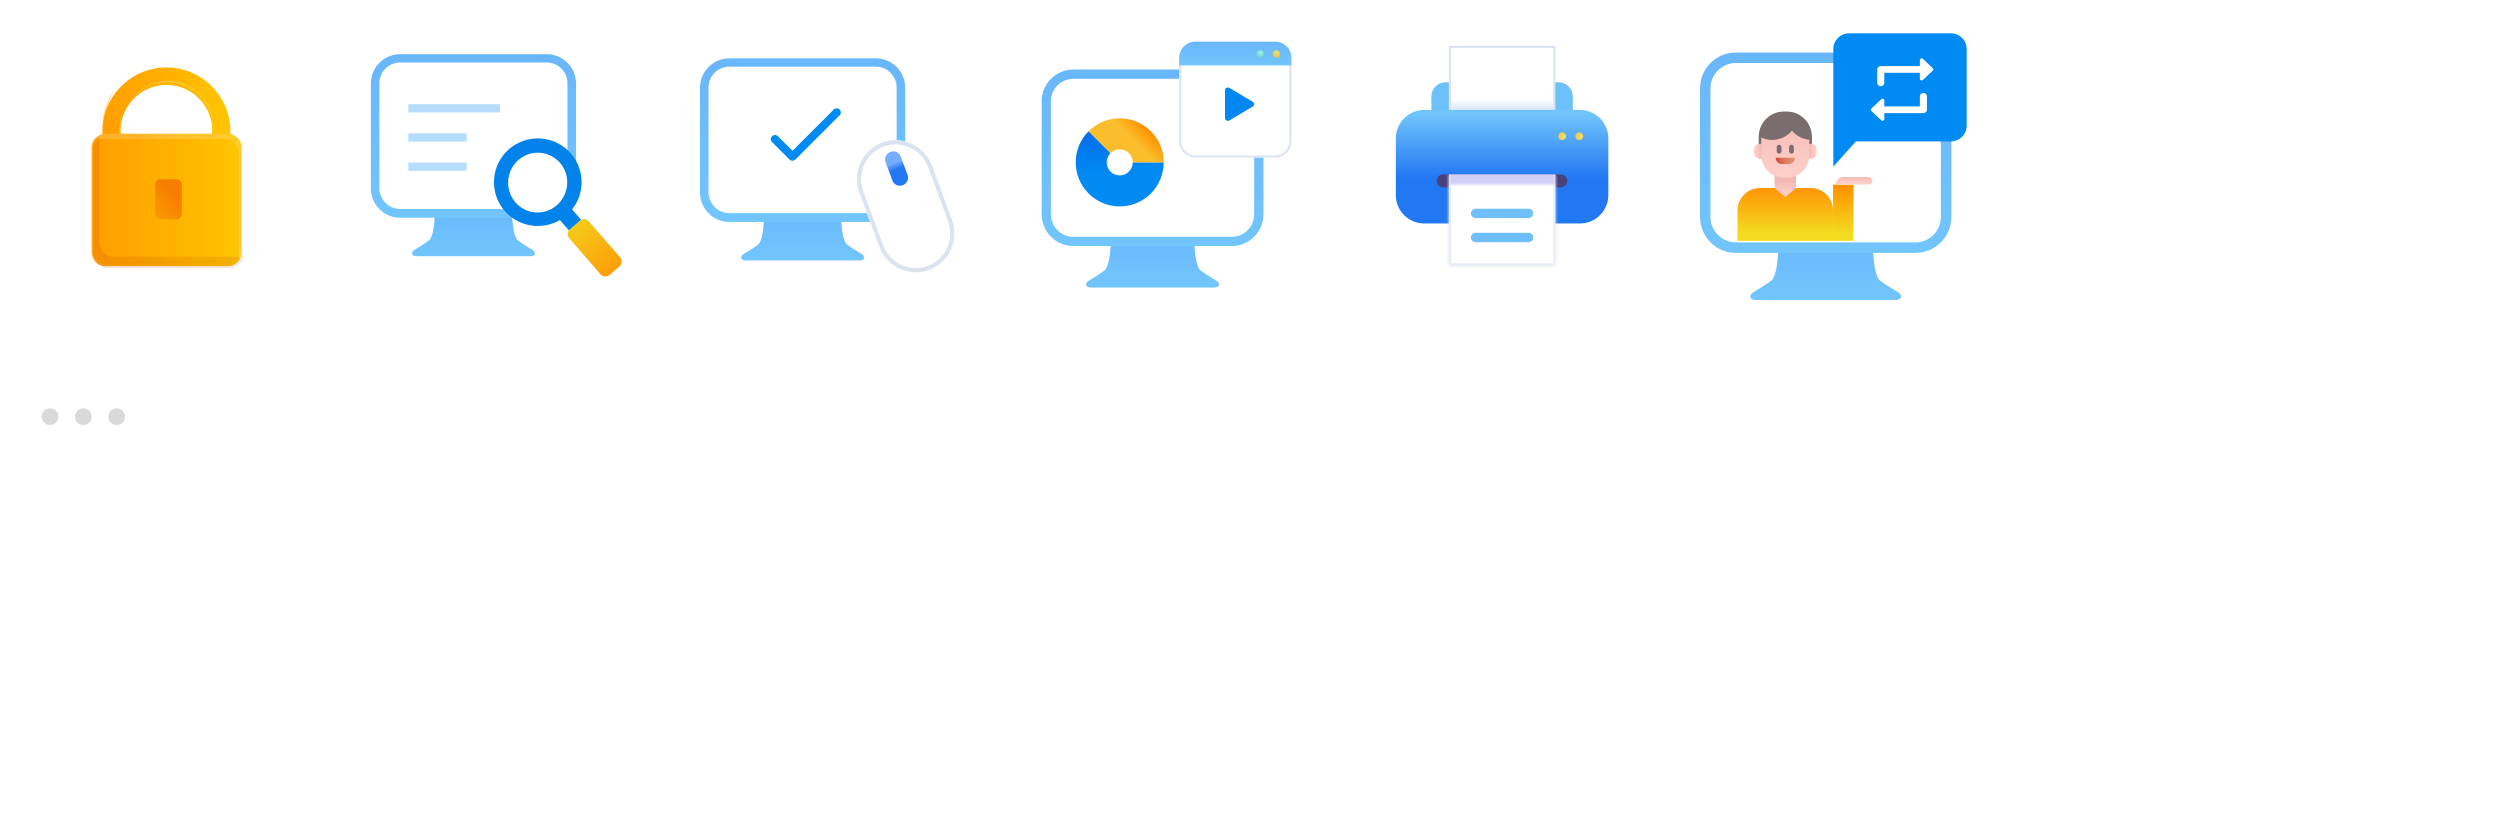 <svg width="600" height="200" viewBox="0 0 600 200" fill="none" xmlns="http://www.w3.org/2000/svg">
<path d="M55.087 48.052H24.602V30.424C24.919 26.54 26.673 22.918 29.517 20.277C32.359 17.637 36.083 16.171 39.948 16.171C43.813 16.171 47.537 17.637 50.38 20.277C53.223 22.918 54.978 26.54 55.295 30.424L55.087 48.052ZM28.971 43.54H50.925V30.424C50.66 27.674 49.388 25.123 47.359 23.266C45.33 21.41 42.688 20.381 39.948 20.381C37.209 20.381 34.567 21.41 32.538 23.266C30.509 25.123 29.237 27.674 28.971 30.424V43.54Z" fill="url(#paint0_linear_665_5937)"/>
<g opacity="0.3">
<path d="M51.133 43.54V30.109C50.964 27.688 50.013 25.389 48.426 23.564C46.84 21.738 44.705 20.486 42.347 19.999C39.989 19.511 37.538 19.815 35.367 20.864C33.196 21.913 31.425 23.649 30.324 25.807C31.254 23.836 32.733 22.181 34.581 21.044C36.429 19.907 38.565 19.338 40.729 19.407C42.14 19.405 43.537 19.693 44.834 20.253C46.132 20.812 47.303 21.633 48.276 22.663C49.249 23.694 50.005 24.913 50.496 26.247C50.987 27.582 51.204 29.003 51.133 30.424V43.54Z" fill="#FFEE8B"/>
<path d="M24.81 47.632V30.109C24.791 28.014 25.216 25.939 26.058 24.023C25.1 26.019 24.602 28.207 24.602 30.424V48.051H55.087L24.81 47.632Z" fill="#FFEE8B"/>
</g>
<g style="mix-blend-mode:multiply" opacity="0.4">
<path d="M51.654 42.49V29.374C51.66 26.98 50.893 24.649 49.469 22.734C48.044 20.819 46.04 19.423 43.759 18.759C41.478 18.095 39.044 18.199 36.827 19.054C34.609 19.909 32.728 21.469 31.469 23.499C32.885 21.713 34.817 20.416 36.998 19.787C39.178 19.158 41.498 19.23 43.637 19.991C45.775 20.752 47.626 22.165 48.932 24.035C50.238 25.904 50.934 28.137 50.925 30.424V42.49H51.654Z" fill="url(#paint1_linear_665_5937)"/>
<path d="M25.434 46.897V29.375C25.413 26.402 26.244 23.488 27.827 20.98C25.75 23.684 24.616 27.004 24.602 30.424V48.051H55.087V46.897H25.434Z" fill="url(#paint2_linear_665_5937)"/>
</g>
<g opacity="0.2">
<path d="M40 15C36.943 15 33.954 15.918 31.415 17.637C28.877 19.356 26.903 21.799 25.746 24.653C27.156 21.325 29.682 18.603 32.881 16.963C36.08 15.323 39.749 14.87 43.246 15.683C46.743 16.496 49.846 18.523 52.01 21.41C54.175 24.296 55.264 27.859 55.087 31.473V48.051V30.424C55.087 26.369 53.505 22.478 50.681 19.591C47.858 16.704 44.021 15.055 40 15V15Z" fill="#F9FFA2"/>
<path d="M29.804 26.332C28.959 27.91 28.529 29.68 28.556 31.473V44.694H50.406V43.54H28.972V30.424C28.975 29.018 29.258 27.626 29.804 26.332Z" fill="#F9FFA2"/>
</g>
<path d="M54.67 32.102H25.329C23.491 32.102 22 33.606 22 35.46V60.537C22 62.392 23.491 63.895 25.329 63.895H54.67C56.509 63.895 58 62.392 58 60.537V35.46C58 33.606 56.509 32.102 54.67 32.102Z" fill="url(#paint3_linear_665_5937)"/>
<path opacity="0.1" d="M56.023 61.587H26.682C25.901 61.441 25.194 61.027 24.681 60.414C24.169 59.802 23.883 59.03 23.872 58.229V33.047C23.416 33.36 23.043 33.783 22.789 34.278C22.535 34.772 22.406 35.323 22.416 35.88V60.852C22.402 61.302 22.478 61.75 22.639 62.169C22.8 62.589 23.043 62.971 23.353 63.294C23.664 63.617 24.036 63.874 24.447 64.049C24.857 64.225 25.299 64.315 25.745 64.314H55.086C55.918 64.318 56.721 64.008 57.337 63.445C57.953 62.882 58.338 62.107 58.416 61.272C58.062 61.494 57.666 61.636 57.253 61.691C56.84 61.745 56.421 61.709 56.023 61.587Z" fill="#8B0000"/>
<path opacity="0.2" d="M55.085 32.102H25.328C24.829 32.109 24.339 32.226 23.89 32.443C23.44 32.661 23.044 32.974 22.727 33.362C23.34 33.197 23.986 33.197 24.599 33.362H53.94C54.824 33.362 55.67 33.715 56.295 34.345C56.919 34.975 57.27 35.829 57.27 36.719V61.796C57.275 62.184 57.205 62.569 57.062 62.929C56.919 63.29 56.707 63.618 56.438 63.895C56.907 63.587 57.295 63.168 57.567 62.674C57.839 62.18 57.987 61.627 57.998 61.062V35.565C58.008 34.731 57.718 33.921 57.183 33.285C56.648 32.649 55.903 32.229 55.085 32.102V32.102Z" fill="#FFF4E0"/>
<path opacity="0.3" d="M55.086 63.58H25.537C24.662 63.554 23.83 63.191 23.211 62.568C22.593 61.943 22.233 61.105 22.207 60.222V35.145C22.161 34.408 22.343 33.675 22.727 33.047C22.224 33.666 21.965 34.45 21.999 35.25V60.222C21.985 60.672 22.061 61.12 22.222 61.54C22.383 61.959 22.626 62.342 22.937 62.665C23.247 62.988 23.619 63.245 24.03 63.42C24.441 63.595 24.883 63.685 25.329 63.685H55.086C55.671 63.67 56.244 63.509 56.752 63.216C57.261 62.923 57.689 62.507 57.999 62.006C57.684 62.495 57.252 62.895 56.743 63.17C56.233 63.445 55.663 63.586 55.086 63.58V63.58Z" fill="#FFE1A2"/>
<path d="M42.29 43H38.544C37.797 43 37.191 43.611 37.191 44.364V51.289C37.191 52.042 37.797 52.653 38.544 52.653H42.29C43.037 52.653 43.642 52.042 43.642 51.289V44.364C43.642 43.611 43.037 43 42.29 43Z" fill="url(#paint4_linear_665_5937)"/>
<path d="M128.193 60.309C127.964 59.964 125.967 58.986 124.302 57.703C122.637 56.416 122.85 48.346 122.768 48.252C122.227 47.627 117.306 48.083 115.239 48.301C114.931 48.268 114.476 48.231 113.935 48.19V48.149C113.828 48.157 113.726 48.161 113.623 48.17C113.521 48.161 113.422 48.157 113.312 48.149V48.19C112.77 48.227 112.315 48.268 112.007 48.301C109.945 48.083 105.024 47.631 104.478 48.252C104.396 48.346 104.614 56.412 102.945 57.703C101.276 58.986 99.283 59.964 99.053 60.309C98.36 61.349 99.75 61.489 99.75 61.489H127.496C127.496 61.489 128.886 61.349 128.193 60.309Z" fill="url(#paint5_linear_665_5937)"/>
<path d="M96.033 13H131.214C135.097 13 138.251 16.161 138.251 20.054V45.209C138.251 49.102 135.097 52.264 131.214 52.264H96.033C92.149 52.264 89 49.102 89 45.213V20.05C89 16.157 92.153 13 96.033 13Z" fill="url(#paint6_linear_665_5937)"/>
<path d="M131.21 50.149H96.034C93.286 50.149 91.047 47.908 91.047 45.15V19.999C91.047 17.241 93.282 15 96.034 15H131.21C133.958 15 136.193 17.241 136.193 19.999V45.154C136.193 47.908 133.958 50.153 131.21 50.153V50.149Z" fill="white"/>
<path d="M120 25H98V27H120V25Z" fill="#6EBFFB" fill-opacity="0.5"/>
<path d="M112 32H98V34H112V32Z" fill="#6EBFFB" fill-opacity="0.5"/>
<path d="M112 39H98V41H112V39Z" fill="#6EBFFB" fill-opacity="0.5"/>
<path d="M136.456 49.284L133.523 51.827L137.053 55.894L139.985 53.351L136.456 49.284Z" fill="#0183EB"/>
<path d="M139.149 52.957L136.779 55.013C136.137 55.569 136.068 56.54 136.625 57.182L144.132 65.833C144.689 66.474 145.66 66.543 146.301 65.987L148.672 63.93C149.313 63.374 149.382 62.403 148.826 61.762L141.318 53.111C140.762 52.469 139.791 52.4 139.149 52.957Z" fill="url(#paint7_linear_665_5937)"/>
<path d="M122.174 35.786C120.604 37.149 119.473 38.946 118.924 40.951C118.375 42.957 118.433 45.08 119.091 47.052C119.749 49.024 120.977 50.757 122.62 52.031C124.263 53.306 126.247 54.064 128.321 54.212C130.396 54.358 132.467 53.887 134.273 52.857C136.079 51.828 137.54 50.285 138.469 48.425C139.399 46.566 139.756 44.472 139.496 42.41C139.235 40.347 138.369 38.408 137.006 36.837C135.178 34.733 132.589 33.44 129.808 33.242C127.027 33.045 124.281 33.96 122.174 35.786ZM133.7 49.063C132.644 49.98 131.339 50.563 129.952 50.738C128.564 50.913 127.156 50.673 125.905 50.048C124.654 49.423 123.616 48.441 122.923 47.227C122.23 46.012 121.913 44.619 122.012 43.224C122.111 41.829 122.621 40.495 123.478 39.39C124.336 38.285 125.502 37.46 126.828 37.017C128.155 36.575 129.583 36.536 130.932 36.905C132.281 37.275 133.491 38.036 134.407 39.092C135.016 39.793 135.48 40.608 135.774 41.488C136.067 42.369 136.184 43.299 136.118 44.225C136.052 45.151 135.804 46.055 135.389 46.885C134.973 47.715 134.398 48.455 133.696 49.063L133.7 49.063Z" fill="#0183EB"/>
<circle cx="129" cy="44" r="7" fill="white"/>
<path d="M207.193 61.309C206.964 60.964 204.967 59.986 203.302 58.703C201.637 57.416 201.85 49.346 201.768 49.252C201.227 48.627 196.306 49.083 194.239 49.301C193.931 49.268 193.476 49.231 192.935 49.19V49.149C192.828 49.157 192.726 49.161 192.623 49.17C192.521 49.161 192.422 49.157 192.312 49.149V49.19C191.77 49.227 191.315 49.268 191.007 49.301C188.945 49.083 184.024 48.631 183.478 49.252C183.396 49.346 183.614 57.412 181.945 58.703C180.276 59.986 178.283 60.964 178.053 61.309C177.36 62.349 178.75 62.489 178.75 62.489H206.496C206.496 62.489 207.886 62.349 207.193 61.309Z" fill="url(#paint8_linear_665_5937)"/>
<path d="M175.033 14H210.214C214.097 14 217.251 17.161 217.251 21.054V46.209C217.251 50.102 214.097 53.264 210.214 53.264H175.033C171.149 53.264 168 50.102 168 46.213V21.05C168 17.157 171.154 14 175.033 14Z" fill="url(#paint9_linear_665_5937)"/>
<path d="M210.21 51.149H175.033C172.286 51.149 170.047 48.908 170.047 46.15V20.999C170.047 18.241 172.282 16 175.033 16H210.21C212.958 16 215.193 18.241 215.193 20.999V46.154C215.193 48.908 212.958 51.153 210.21 51.153V51.149Z" fill="white"/>
<g filter="url(#filter0_d_665_5937)">
<path d="M223.732 37.865C221.926 32.969 216.554 30.442 211.731 32.22C206.909 33.999 204.464 39.409 206.269 44.305L211.001 57.136C212.807 62.032 218.179 64.559 223.002 62.78C227.824 61.002 230.269 55.591 228.464 50.696L223.732 37.865Z" fill="white"/>
<path d="M211.904 32.69C216.461 31.009 221.55 33.394 223.263 38.038L227.995 50.869C229.707 55.512 227.385 60.631 222.829 62.311C218.272 63.992 213.183 61.606 211.47 56.963L206.738 44.132C205.026 39.489 207.348 34.37 211.904 32.69Z" stroke="#DBE2F0"/>
</g>
<path d="M216.172 37.548C215.813 36.572 214.706 36.082 213.702 36.452C212.697 36.823 212.174 37.914 212.534 38.889L214.183 43.36C214.543 44.336 215.649 44.827 216.654 44.456C217.658 44.086 218.181 42.994 217.821 42.019L216.172 37.548Z" fill="url(#paint10_linear_665_5937)"/>
<path d="M190.193 36.193L186.693 32.693C186.303 32.303 185.682 32.303 185.292 32.693C184.903 33.083 184.903 33.703 185.292 34.093L189.483 38.282C189.873 38.672 190.502 38.672 190.892 38.282L201.492 27.692C201.882 27.302 201.882 26.683 201.492 26.293C201.102 25.902 200.482 25.902 200.092 26.293L190.193 36.193Z" fill="#008AF3"/>
<path d="M292.361 67.728C292.113 67.356 289.955 66.3 288.155 64.917C286.356 63.529 286.586 54.824 286.497 54.722C285.912 54.048 280.594 54.54 278.36 54.775C278.027 54.74 277.535 54.7 276.95 54.656V54.611C276.835 54.62 276.724 54.625 276.613 54.633C276.503 54.625 276.396 54.62 276.277 54.611V54.656C275.692 54.696 275.2 54.74 274.867 54.775C272.638 54.54 267.319 54.053 266.729 54.722C266.641 54.824 266.876 63.525 265.072 64.917C263.268 66.3 261.114 67.356 260.866 67.728C260.116 68.85 261.619 69.001 261.619 69.001H291.608C291.608 69.001 293.11 68.85 292.361 67.728Z" fill="url(#paint11_linear_665_5937)"/>
<path d="M257.601 16.696H295.626C299.823 16.696 303.232 20.106 303.232 24.306V51.44C303.232 55.639 299.823 59.05 295.626 59.05H257.601C253.404 59.05 250 55.639 250 51.444V24.301C250 20.102 253.408 16.696 257.601 16.696Z" fill="url(#paint12_linear_665_5937)"/>
<path d="M295.621 56.827H257.601C254.631 56.827 252.211 54.411 252.211 51.435V24.305C252.211 21.33 254.627 18.913 257.601 18.913H295.621C298.59 18.913 301.006 21.33 301.006 24.305V51.44C301.006 54.411 298.59 56.832 295.621 56.832V56.827Z" fill="white"/>
<g filter="url(#filter1_d_665_5937)">
<path d="M286.878 10H306.065C308.202 10 309.939 11.738 309.939 13.876V31.928C309.939 34.07 308.202 35.804 306.065 35.804H286.878C284.741 35.804 283.004 34.066 283.004 31.928V13.876C283.004 11.738 284.741 10 286.878 10Z" fill="white"/>
<path d="M286.878 10.25H306.065C308.063 10.25 309.689 11.876 309.689 13.876V31.928C309.689 33.932 308.064 35.554 306.065 35.554H286.878C284.88 35.554 283.254 33.928 283.254 31.928V13.876C283.254 11.876 284.88 10.25 286.878 10.25Z" stroke="#DBE2F0" stroke-width="0.5"/>
</g>
<path d="M309.939 13.876C309.939 11.734 308.206 10 306.065 10H286.878C284.741 10 283.004 11.734 283.004 13.876V15.694H309.939V13.876Z" fill="url(#paint13_linear_665_5937)"/>
<path d="M307.22 12.976C307.22 13.473 306.817 13.872 306.325 13.872C305.833 13.872 305.43 13.473 305.43 12.976C305.43 12.479 305.833 12.08 306.325 12.08C306.817 12.08 307.22 12.484 307.22 12.976V12.976Z" fill="url(#paint14_radial_665_5937)"/>
<path d="M303.334 12.976C303.334 13.473 302.935 13.872 302.438 13.872C301.942 13.872 301.543 13.473 301.543 12.976C301.543 12.479 301.946 12.08 302.438 12.08C302.93 12.08 303.334 12.484 303.334 12.976V12.976Z" fill="url(#paint15_radial_665_5937)"/>
<path d="M268.73 49.538C270.082 49.538 271.434 49.281 272.706 48.762C273.978 48.247 275.17 47.471 276.199 46.438C277.231 45.409 278.002 44.217 278.521 42.944C279.035 41.671 279.292 40.319 279.297 38.966H271.864C271.864 39.365 271.788 39.769 271.633 40.146C271.478 40.523 271.252 40.877 270.946 41.183C270.64 41.489 270.286 41.72 269.914 41.871C269.537 42.022 269.138 42.101 268.735 42.101C268.331 42.101 267.932 42.026 267.556 41.871C267.179 41.72 266.824 41.489 266.518 41.183C266.213 40.877 265.982 40.523 265.831 40.146C265.681 39.769 265.601 39.365 265.601 38.966C265.601 38.567 265.676 38.163 265.831 37.787C265.982 37.41 266.213 37.055 266.518 36.753L263.89 34.124L261.262 31.494C260.229 32.523 259.458 33.716 258.944 34.989C258.429 36.261 258.168 37.614 258.168 38.966C258.168 40.319 258.425 41.671 258.944 42.944C259.458 44.217 260.233 45.409 261.262 46.438C262.294 47.471 263.482 48.243 264.754 48.762C266.026 49.276 267.378 49.538 268.73 49.538V49.538Z" fill="url(#paint16_linear_665_5937)"/>
<path d="M268.73 35.835C269.532 35.835 270.335 36.141 270.942 36.753C271.554 37.365 271.859 38.163 271.859 38.966H279.292C279.292 36.261 278.26 33.556 276.199 31.494C274.138 29.432 271.434 28.398 268.73 28.398C266.026 28.398 263.323 29.432 261.262 31.494L266.518 36.753C267.13 36.141 267.932 35.835 268.73 35.835Z" fill="url(#paint17_linear_665_5937)"/>
<path d="M294 21.648V28.352C294 28.863 294.6 29.174 295.063 28.896L300.679 25.544C301.107 25.291 301.107 24.709 300.679 24.45L295.063 21.104C294.6 20.826 294 21.137 294 21.648Z" fill="#0087F2"/>
<path d="M374.062 19.741H346.942C345.058 19.741 343.531 21.266 343.531 23.147V31.153C343.531 33.034 345.058 34.559 346.942 34.559H374.062C375.946 34.559 377.473 33.034 377.473 31.153V23.147C377.473 21.266 375.946 19.741 374.062 19.741Z" fill="#6DC1FA"/>
<path d="M347.969 11.25H373.047V30.82H347.969V11.25Z" fill="url(#paint18_linear_665_5937)" stroke="#DBE2F0" stroke-width="0.5"/>
<path d="M379.178 53.637H341.822C340.013 53.635 338.279 52.917 337 51.64C335.721 50.363 335.002 48.631 335 46.825V33.196C335.002 31.39 335.721 29.658 337 28.381C338.279 27.104 340.013 26.386 341.822 26.384H379.178C380.987 26.386 382.721 27.104 384 28.381C385.279 29.658 385.998 31.39 386 33.196V46.825C385.998 48.631 385.279 50.363 384 51.64C382.721 52.917 380.987 53.635 379.178 53.637Z" fill="url(#paint19_linear_665_5937)"/>
<path d="M376.15 43.412C376.15 43.827 375.985 44.225 375.692 44.518C375.398 44.812 374.999 44.976 374.584 44.976H346.376C345.963 44.974 345.567 44.808 345.275 44.514C344.984 44.221 344.82 43.825 344.82 43.412V43.412C344.82 43.206 344.861 43.003 344.94 42.813C345.019 42.623 345.135 42.45 345.28 42.305C345.426 42.159 345.599 42.044 345.79 41.966C345.98 41.887 346.184 41.847 346.39 41.848H374.598C375.011 41.851 375.406 42.018 375.697 42.311C375.987 42.604 376.15 42.999 376.15 43.412V43.412Z" fill="#47417E"/>
<mask id="path-45-inside-1_665_5937" fill="white">
<path d="M373.297 41.833V63.727H347.719V41.833"/>
</mask>
<path d="M373.297 41.833V63.727H347.719V41.833" fill="url(#paint20_linear_665_5937)"/>
<path d="M373.297 63.727V64.227H373.797V63.727H373.297ZM347.719 63.727H347.219V64.227H347.719V63.727ZM372.797 41.833V63.727H373.797V41.833H372.797ZM373.297 63.227H347.719V64.227H373.297V63.227ZM348.219 63.727V41.833H347.219V63.727H348.219Z" fill="#DBE2F0" mask="url(#path-45-inside-1_665_5937)"/>
<path d="M379.946 32.687C379.946 32.809 379.922 32.931 379.875 33.045C379.827 33.159 379.758 33.262 379.671 33.349C379.584 33.436 379.481 33.505 379.367 33.552C379.253 33.599 379.131 33.623 379.008 33.623C378.885 33.623 378.763 33.599 378.649 33.552C378.535 33.505 378.432 33.436 378.345 33.349C378.258 33.262 378.189 33.159 378.142 33.045C378.095 32.931 378.07 32.809 378.07 32.687C378.07 32.438 378.169 32.2 378.345 32.024C378.521 31.849 378.759 31.75 379.008 31.75C379.257 31.75 379.495 31.849 379.671 32.024C379.847 32.2 379.946 32.438 379.946 32.687V32.687Z" fill="url(#paint21_radial_665_5937)"/>
<path d="M375.852 32.687C375.852 32.809 375.828 32.931 375.781 33.045C375.734 33.159 375.665 33.262 375.578 33.349C375.49 33.436 375.387 33.505 375.273 33.552C375.159 33.599 375.038 33.623 374.914 33.623C374.791 33.623 374.669 33.599 374.555 33.552C374.442 33.505 374.338 33.436 374.251 33.349C374.164 33.262 374.095 33.159 374.048 33.045C374.001 32.931 373.977 32.809 373.977 32.687C373.977 32.438 374.075 32.2 374.251 32.024C374.427 31.849 374.666 31.75 374.914 31.75C375.163 31.75 375.402 31.849 375.578 32.024C375.753 32.2 375.852 32.438 375.852 32.687Z" fill="url(#paint22_radial_665_5937)"/>
<path d="M367.976 51.217C367.976 51.515 367.858 51.8 367.647 52.011C367.436 52.222 367.15 52.34 366.851 52.34H354.149C354.001 52.34 353.855 52.311 353.718 52.255C353.582 52.198 353.458 52.116 353.353 52.011C353.249 51.907 353.166 51.783 353.109 51.647C353.053 51.51 353.023 51.364 353.023 51.217V51.217C353.023 51.069 353.053 50.923 353.109 50.787C353.166 50.65 353.249 50.526 353.353 50.422C353.458 50.318 353.582 50.235 353.718 50.178C353.855 50.122 354.001 50.093 354.149 50.093H366.851C367.15 50.093 367.436 50.211 367.647 50.422C367.858 50.633 367.976 50.919 367.976 51.217V51.217Z" fill="#6EBFFB"/>
<path d="M367.976 56.998C367.976 57.297 367.858 57.582 367.647 57.793C367.436 58.004 367.15 58.122 366.851 58.122H354.149C354.001 58.122 353.855 58.093 353.718 58.037C353.582 57.98 353.458 57.897 353.353 57.793C353.249 57.689 353.166 57.565 353.109 57.428C353.053 57.292 353.023 57.146 353.023 56.998V56.998C353.023 56.7 353.142 56.414 353.353 56.203C353.564 55.991 353.85 55.872 354.149 55.871H366.851C367.15 55.872 367.436 55.991 367.647 56.203C367.858 56.414 367.976 56.7 367.976 56.998V56.998Z" fill="#6EBFFB"/>
<path d="M456.011 70.555C455.729 70.132 453.283 68.933 451.244 67.362C449.204 65.786 449.465 55.901 449.365 55.785C448.702 55.02 442.674 55.579 440.142 55.846C439.765 55.805 439.208 55.76 438.545 55.709V55.659C438.414 55.669 438.289 55.674 438.163 55.684C438.037 55.674 437.917 55.669 437.781 55.659V55.709C437.118 55.755 436.561 55.805 436.184 55.846C433.657 55.579 427.629 55.025 426.961 55.785C426.861 55.901 427.127 65.781 425.082 67.362C423.038 68.933 420.597 70.132 420.315 70.555C419.466 71.829 421.169 72 421.169 72H455.157C455.157 72 456.86 71.829 456.011 70.555Z" fill="url(#paint23_linear_665_5937)"/>
<path d="M416.615 12.604H459.71C464.467 12.604 468.329 16.476 468.329 21.245V52.058C468.329 56.827 464.467 60.7 459.71 60.7H416.615C411.858 60.7 408 56.827 408 52.063V21.24C408 16.471 411.863 12.604 416.615 12.604Z" fill="url(#paint24_linear_665_5937)"/>
<path d="M459.706 58.176H416.616C413.251 58.176 410.508 55.432 410.508 52.053V21.244C410.508 17.866 413.245 15.121 416.616 15.121H459.706C463.071 15.121 465.809 17.866 465.809 21.244V52.058C465.809 55.432 463.071 58.181 459.706 58.181V58.176Z" fill="white"/>
<path d="M422.396 45.117H434.53C435.966 45.117 437.343 45.686 438.359 46.699C439.374 47.712 439.945 49.085 439.945 50.517V57.802H417V50.505C417.003 49.078 417.573 47.711 418.584 46.701C419.595 45.691 420.966 45.122 422.396 45.117V45.117Z" fill="url(#paint25_linear_665_5937)"/>
<path d="M422.078 32.678H434.856V34.622C434.856 35.271 434.597 35.894 434.137 36.353C433.677 36.812 433.052 37.07 432.401 37.07H424.533C424.21 37.07 423.891 37.007 423.593 36.883C423.296 36.761 423.025 36.58 422.797 36.353C422.569 36.126 422.388 35.856 422.265 35.559C422.142 35.262 422.078 34.943 422.078 34.622V32.678V32.678Z" fill="#7A6D6D"/>
<path d="M431.046 45.123L428.471 47.301L425.891 45.123V39.759H431.046V45.123Z" fill="url(#paint26_linear_665_5937)"/>
<path d="M422.299 34.532H422.822V38.078H422.299C421.94 38.078 421.596 37.936 421.342 37.683C421.088 37.43 420.945 37.086 420.945 36.728V35.882C420.945 35.524 421.088 35.181 421.342 34.928C421.596 34.675 421.94 34.532 422.299 34.532V34.532Z" fill="url(#paint27_linear_665_5937)"/>
<path d="M434.631 38.091H434.107V34.545H434.631C434.99 34.545 435.334 34.687 435.588 34.94C435.842 35.193 435.984 35.536 435.984 35.895V36.747C435.984 37.105 435.842 37.448 435.588 37.701C435.334 37.954 434.99 38.097 434.631 38.097V38.091Z" fill="url(#paint28_linear_665_5937)"/>
<path d="M428.833 27.387H428.099C425.119 27.387 422.703 29.796 422.703 32.769V37.263C422.703 40.236 425.119 42.645 428.099 42.645H428.833C431.814 42.645 434.23 40.236 434.23 37.263V32.769C434.23 29.796 431.814 27.387 428.833 27.387Z" fill="url(#paint29_linear_665_5937)"/>
<path d="M434.849 32.769V33.591C433.937 33.591 433.037 33.389 432.212 33.002C431.387 32.614 430.659 32.048 430.079 31.347C429.13 32.486 427.803 33.248 426.339 33.493C424.875 33.739 423.371 33.452 422.102 32.685C422.124 31.108 422.767 29.603 423.893 28.496C425.019 27.389 426.536 26.768 428.117 26.769H428.863C430.454 26.776 431.976 27.412 433.098 28.537C434.22 29.661 434.849 31.183 434.849 32.769Z" fill="#7A6D6D"/>
<path d="M426.986 34.742H426.98C426.667 34.742 426.414 34.995 426.414 35.306V36.314C426.414 36.626 426.667 36.878 426.98 36.878H426.986C427.298 36.878 427.551 36.626 427.551 36.314V35.306C427.551 34.995 427.298 34.742 426.986 34.742Z" fill="#7A6D6D"/>
<path d="M429.954 34.742H429.948C429.636 34.742 429.383 34.995 429.383 35.306V36.314C429.383 36.626 429.636 36.878 429.948 36.878H429.954C430.267 36.878 430.52 36.626 430.52 36.314V35.306C430.52 34.995 430.267 34.742 429.954 34.742Z" fill="#7A6D6D"/>
<path d="M426.162 37.851H430.782C430.782 38.261 430.619 38.655 430.328 38.945C430.037 39.236 429.642 39.399 429.23 39.399H427.708C427.297 39.399 426.902 39.236 426.611 38.945C426.32 38.655 426.156 38.261 426.156 37.851V37.851H426.162Z" fill="url(#paint30_linear_665_5937)"/>
<path d="M440 11.751V40L445.416 33.935H468.214C469.218 33.935 470.181 33.541 470.891 32.839C471.601 32.137 472 31.185 472 30.193V11.751C472.001 11.259 471.904 10.771 471.714 10.316C471.524 9.861 471.246 9.448 470.894 9.099C470.542 8.751 470.125 8.474 469.665 8.286C469.205 8.097 468.712 8 468.214 8H443.786C443.288 8 442.795 8.097 442.335 8.286C441.875 8.474 441.458 8.751 441.106 9.099C440.754 9.448 440.476 9.861 440.286 10.316C440.096 10.771 439.999 11.259 440 11.751V11.751Z" fill="#008AF3"/>
<path d="M444.822 44.319H439.938V57.802H444.822V44.319Z" fill="url(#paint31_linear_665_5937)"/>
<path d="M442.371 42.507H448.46C448.698 42.507 448.928 42.601 449.098 42.768C449.268 42.935 449.365 43.163 449.368 43.401V43.401C449.368 43.641 449.272 43.872 449.102 44.041C448.932 44.211 448.701 44.307 448.46 44.307H440.555C440.555 43.83 440.745 43.372 441.083 43.034C441.422 42.697 441.881 42.507 442.359 42.507H442.371Z" fill="url(#paint32_linear_665_5937)"/>
<path d="M452.234 17.465H460.766V18.91C460.766 19.273 461.227 19.45 461.491 19.192L463.872 16.941C464.043 16.779 464.043 16.529 463.872 16.368L461.491 14.117C461.227 13.867 460.766 14.044 460.766 14.407V15.852H451.381C450.911 15.852 450.527 16.215 450.527 16.659V19.886C450.527 20.33 450.911 20.693 451.381 20.693C451.85 20.693 452.234 20.33 452.234 19.886V17.465ZM460.766 25.535H452.234V24.09C452.234 23.727 451.773 23.55 451.509 23.808L449.128 26.059C448.957 26.221 448.957 26.471 449.128 26.632L451.509 28.883C451.773 29.133 452.234 28.956 452.234 28.593V27.148H461.619C462.089 27.148 462.473 26.785 462.473 26.341V23.114C462.473 22.67 462.089 22.307 461.619 22.307C461.15 22.307 460.766 22.67 460.766 23.114V25.535Z" fill="white"/>
<circle cx="12" cy="100" r="2" fill="#D9D9D9"/>
<circle cx="20" cy="100" r="2" fill="#D9D9D9"/>
<circle cx="28" cy="100" r="2" fill="#D9D9D9"/>
<defs>
<filter id="filter0_d_665_5937" x="203.675" y="31.651" width="27.384" height="35.699" filterUnits="userSpaceOnUse" color-interpolation-filters="sRGB">
<feFlood flood-opacity="0" result="BackgroundImageFix"/>
<feColorMatrix in="SourceAlpha" type="matrix" values="0 0 0 0 0 0 0 0 0 0 0 0 0 0 0 0 0 0 127 0" result="hardAlpha"/>
<feOffset dy="2"/>
<feGaussianBlur stdDeviation="1"/>
<feComposite in2="hardAlpha" operator="out"/>
<feColorMatrix type="matrix" values="0 0 0 0 0.133 0 0 0 0 0.467 0 0 0 0 0.949 0 0 0 0.2 0"/>
<feBlend mode="normal" in2="BackgroundImageFix" result="effect1_dropShadow_665_5937"/>
<feBlend mode="normal" in="SourceGraphic" in2="effect1_dropShadow_665_5937" result="shape"/>
</filter>
<filter id="filter1_d_665_5937" x="281.004" y="10" width="30.935" height="29.804" filterUnits="userSpaceOnUse" color-interpolation-filters="sRGB">
<feFlood flood-opacity="0" result="BackgroundImageFix"/>
<feColorMatrix in="SourceAlpha" type="matrix" values="0 0 0 0 0 0 0 0 0 0 0 0 0 0 0 0 0 0 127 0" result="hardAlpha"/>
<feOffset dy="2"/>
<feGaussianBlur stdDeviation="1"/>
<feComposite in2="hardAlpha" operator="out"/>
<feColorMatrix type="matrix" values="0 0 0 0 0 0 0 0 0 0 0 0 0 0 0 0 0 0 0.1 0"/>
<feBlend mode="normal" in2="BackgroundImageFix" result="effect1_dropShadow_665_5937"/>
<feBlend mode="normal" in="SourceGraphic" in2="effect1_dropShadow_665_5937" result="shape"/>
</filter>
<linearGradient id="paint0_linear_665_5937" x1="24.602" y1="31.474" x2="55.295" y2="31.474" gradientUnits="userSpaceOnUse">
<stop stop-color="#FF9D00"/>
<stop offset="1" stop-color="#FFC500"/>
</linearGradient>
<linearGradient id="paint1_linear_665_5937" x1="31.469" y1="30.424" x2="51.654" y2="30.424" gradientUnits="userSpaceOnUse">
<stop stop-color="#FF9D00"/>
<stop offset="1" stop-color="#FFC500"/>
</linearGradient>
<linearGradient id="paint2_linear_665_5937" x1="24.602" y1="34.516" x2="55.295" y2="34.516" gradientUnits="userSpaceOnUse">
<stop stop-color="#FF9D00"/>
<stop offset="1" stop-color="#FFC500"/>
</linearGradient>
<linearGradient id="paint3_linear_665_5937" x1="22" y1="48.051" x2="58" y2="48.051" gradientUnits="userSpaceOnUse">
<stop stop-color="#FF9D00"/>
<stop offset="1" stop-color="#FFC500"/>
</linearGradient>
<linearGradient id="paint4_linear_665_5937" x1="41.977" y1="46.253" x2="29.495" y2="58.214" gradientUnits="userSpaceOnUse">
<stop offset="0.02" stop-color="#F77D00"/>
<stop offset="1" stop-color="#FFC500"/>
</linearGradient>
<linearGradient id="paint5_linear_665_5937" x1="113.622" y1="66.273" x2="113.622" y2="41.298" gradientUnits="userSpaceOnUse">
<stop stop-color="#74CBFC"/>
<stop offset="1" stop-color="#65AFFB"/>
</linearGradient>
<linearGradient id="paint6_linear_665_5937" x1="113.624" y1="66.121" x2="113.624" y2="-6.228" gradientUnits="userSpaceOnUse">
<stop stop-color="#74CBFC"/>
<stop offset="1" stop-color="#65AFFB"/>
</linearGradient>
<linearGradient id="paint7_linear_665_5937" x1="137.964" y1="53.985" x2="147.484" y2="64.96" gradientUnits="userSpaceOnUse">
<stop stop-color="#F5CA19"/>
<stop offset="1" stop-color="#FD9E0A"/>
</linearGradient>
<linearGradient id="paint8_linear_665_5937" x1="192.622" y1="67.273" x2="192.622" y2="42.298" gradientUnits="userSpaceOnUse">
<stop stop-color="#74CBFC"/>
<stop offset="1" stop-color="#65AFFB"/>
</linearGradient>
<linearGradient id="paint9_linear_665_5937" x1="192.624" y1="67.121" x2="192.624" y2="-5.228" gradientUnits="userSpaceOnUse">
<stop stop-color="#74CBFC"/>
<stop offset="1" stop-color="#65AFFB"/>
</linearGradient>
<linearGradient id="paint10_linear_665_5937" x1="216.616" y1="44.355" x2="214.06" y2="37.424" gradientUnits="userSpaceOnUse">
<stop stop-color="#2277F2"/>
<stop offset="0.07" stop-color="#2277F2"/>
<stop offset="0.31" stop-color="#2277F2"/>
<stop offset="0.54" stop-color="#2277F2"/>
<stop offset="0.77" stop-color="#76AEFF"/>
<stop offset="1" stop-color="#76AEFF"/>
</linearGradient>
<linearGradient id="paint11_linear_665_5937" x1="276.612" y1="74.161" x2="276.612" y2="47.221" gradientUnits="userSpaceOnUse">
<stop stop-color="#74CBFC"/>
<stop offset="1" stop-color="#65AFFB"/>
</linearGradient>
<linearGradient id="paint12_linear_665_5937" x1="276.614" y1="73.998" x2="276.614" y2="-4.044" gradientUnits="userSpaceOnUse">
<stop stop-color="#74CBFC"/>
<stop offset="1" stop-color="#65AFFB"/>
</linearGradient>
<linearGradient id="paint13_linear_665_5937" x1="296.47" y1="17.703" x2="296.47" y2="7.212" gradientUnits="userSpaceOnUse">
<stop stop-color="#74CBFC"/>
<stop offset="1" stop-color="#65AFFB"/>
</linearGradient>
<radialGradient id="paint14_radial_665_5937" cx="0" cy="0" r="1" gradientUnits="userSpaceOnUse" gradientTransform="translate(306.417 12.548) scale(1.34 1.341)">
<stop stop-color="#EEE663"/>
<stop offset="1" stop-color="#E4BD5F"/>
</radialGradient>
<radialGradient id="paint15_radial_665_5937" cx="0" cy="0" r="1" gradientUnits="userSpaceOnUse" gradientTransform="translate(302.541 12.548) scale(1.339 1.341)">
<stop stop-color="#91FFE1"/>
<stop offset="1" stop-color="#76C5D4"/>
</radialGradient>
<linearGradient id="paint16_linear_665_5937" x1="268.505" y1="41.393" x2="267.215" y2="18.552" gradientUnits="userSpaceOnUse">
<stop stop-color="#008BF3"/>
<stop offset="0.854" stop-color="#0750DE"/>
</linearGradient>
<linearGradient id="paint17_linear_665_5937" x1="265.328" y1="35.567" x2="272.612" y2="28.204" gradientUnits="userSpaceOnUse">
<stop stop-color="#FABE2C"/>
<stop offset="0.59" stop-color="#FABE2C"/>
<stop offset="1" stop-color="#FF9100"/>
</linearGradient>
<linearGradient id="paint18_linear_665_5937" x1="360.508" y1="26.044" x2="360.508" y2="20.931" gradientUnits="userSpaceOnUse">
<stop stop-color="#DFE9FC"/>
<stop offset="0.417" stop-color="white"/>
</linearGradient>
<linearGradient id="paint19_linear_665_5937" x1="360.498" y1="-10.069" x2="360.498" y2="42.905" gradientUnits="userSpaceOnUse">
<stop offset="0.708" stop-color="#70C4FB"/>
<stop offset="1" stop-color="#2277F2"/>
</linearGradient>
<linearGradient id="paint20_linear_665_5937" x1="360.508" y1="42.735" x2="360.508" y2="49.551" gradientUnits="userSpaceOnUse">
<stop offset="0.17" stop-color="#D2CFF6"/>
<stop offset="0.29" stop-color="white"/>
</linearGradient>
<radialGradient id="paint21_radial_665_5937" cx="0" cy="0" r="1" gradientUnits="userSpaceOnUse" gradientTransform="translate(379.435 32.773) scale(2.536 2.532)">
<stop stop-color="#F7E471"/>
<stop offset="1" stop-color="#E8A32B"/>
</radialGradient>
<radialGradient id="paint22_radial_665_5937" cx="0" cy="0" r="1" gradientUnits="userSpaceOnUse" gradientTransform="translate(375.338 32.773) scale(2.536 2.532)">
<stop stop-color="#F7E471"/>
<stop offset="1" stop-color="#E8A32B"/>
</radialGradient>
<linearGradient id="paint23_linear_665_5937" x1="438.162" y1="77.86" x2="438.162" y2="47.267" gradientUnits="userSpaceOnUse">
<stop stop-color="#74CBFC"/>
<stop offset="1" stop-color="#65AFFB"/>
</linearGradient>
<linearGradient id="paint24_linear_665_5937" x1="438.163" y1="77.674" x2="438.163" y2="-10.949" gradientUnits="userSpaceOnUse">
<stop stop-color="#74CBFC"/>
<stop offset="1" stop-color="#65AFFB"/>
</linearGradient>
<linearGradient id="paint25_linear_665_5937" x1="428.466" y1="45.777" x2="428.466" y2="56.11" gradientUnits="userSpaceOnUse">
<stop stop-color="#FE9908"/>
<stop offset="1" stop-color="#F3DC1F"/>
</linearGradient>
<linearGradient id="paint26_linear_665_5937" x1="428.471" y1="43.689" x2="428.471" y2="47.037" gradientUnits="userSpaceOnUse">
<stop stop-color="#F4B8B3"/>
<stop offset="0.05" stop-color="#F5BAB5"/>
<stop offset="0.59" stop-color="#FCCAC5"/>
<stop offset="1" stop-color="#FFD0CA"/>
</linearGradient>
<linearGradient id="paint27_linear_665_5937" x1="422.66" y1="36.302" x2="420.975" y2="36.302" gradientUnits="userSpaceOnUse">
<stop stop-color="#F4B8B3"/>
<stop offset="0.05" stop-color="#F5BAB5"/>
<stop offset="0.59" stop-color="#FCCAC5"/>
<stop offset="1" stop-color="#FFD0CA"/>
</linearGradient>
<linearGradient id="paint28_linear_665_5937" x1="434.276" y1="36.303" x2="435.954" y2="36.303" gradientUnits="userSpaceOnUse">
<stop stop-color="#F4B8B3"/>
<stop offset="0.05" stop-color="#F5BAB5"/>
<stop offset="0.59" stop-color="#FCCAC5"/>
<stop offset="1" stop-color="#FFD0CA"/>
</linearGradient>
<linearGradient id="paint29_linear_665_5937" x1="428.472" y1="28.071" x2="428.472" y2="44.877" gradientUnits="userSpaceOnUse">
<stop stop-color="#F4B8B3"/>
<stop offset="0.05" stop-color="#F5BAB5"/>
<stop offset="0.59" stop-color="#FCCAC5"/>
<stop offset="1" stop-color="#FFD0CA"/>
</linearGradient>
<linearGradient id="paint30_linear_665_5937" x1="426.162" y1="38.625" x2="430.776" y2="38.625" gradientUnits="userSpaceOnUse">
<stop stop-color="#D04337"/>
<stop offset="0.07" stop-color="#D24E3F"/>
<stop offset="0.31" stop-color="#D96A54"/>
<stop offset="0.54" stop-color="#DD7F64"/>
<stop offset="0.77" stop-color="#E08B6D"/>
<stop offset="1" stop-color="#E18F70"/>
</linearGradient>
<linearGradient id="paint31_linear_665_5937" x1="442.374" y1="45.015" x2="442.374" y2="56.002" gradientUnits="userSpaceOnUse">
<stop stop-color="#FF9201"/>
<stop offset="1" stop-color="#F3DC1F"/>
</linearGradient>
<linearGradient id="paint32_linear_665_5937" x1="444.958" y1="42.603" x2="444.958" y2="44.073" gradientUnits="userSpaceOnUse">
<stop stop-color="#F4B8B3"/>
<stop offset="0.05" stop-color="#F5BAB5"/>
<stop offset="0.59" stop-color="#FCCAC5"/>
<stop offset="1" stop-color="#FFD0CA"/>
</linearGradient>
</defs>
</svg>
